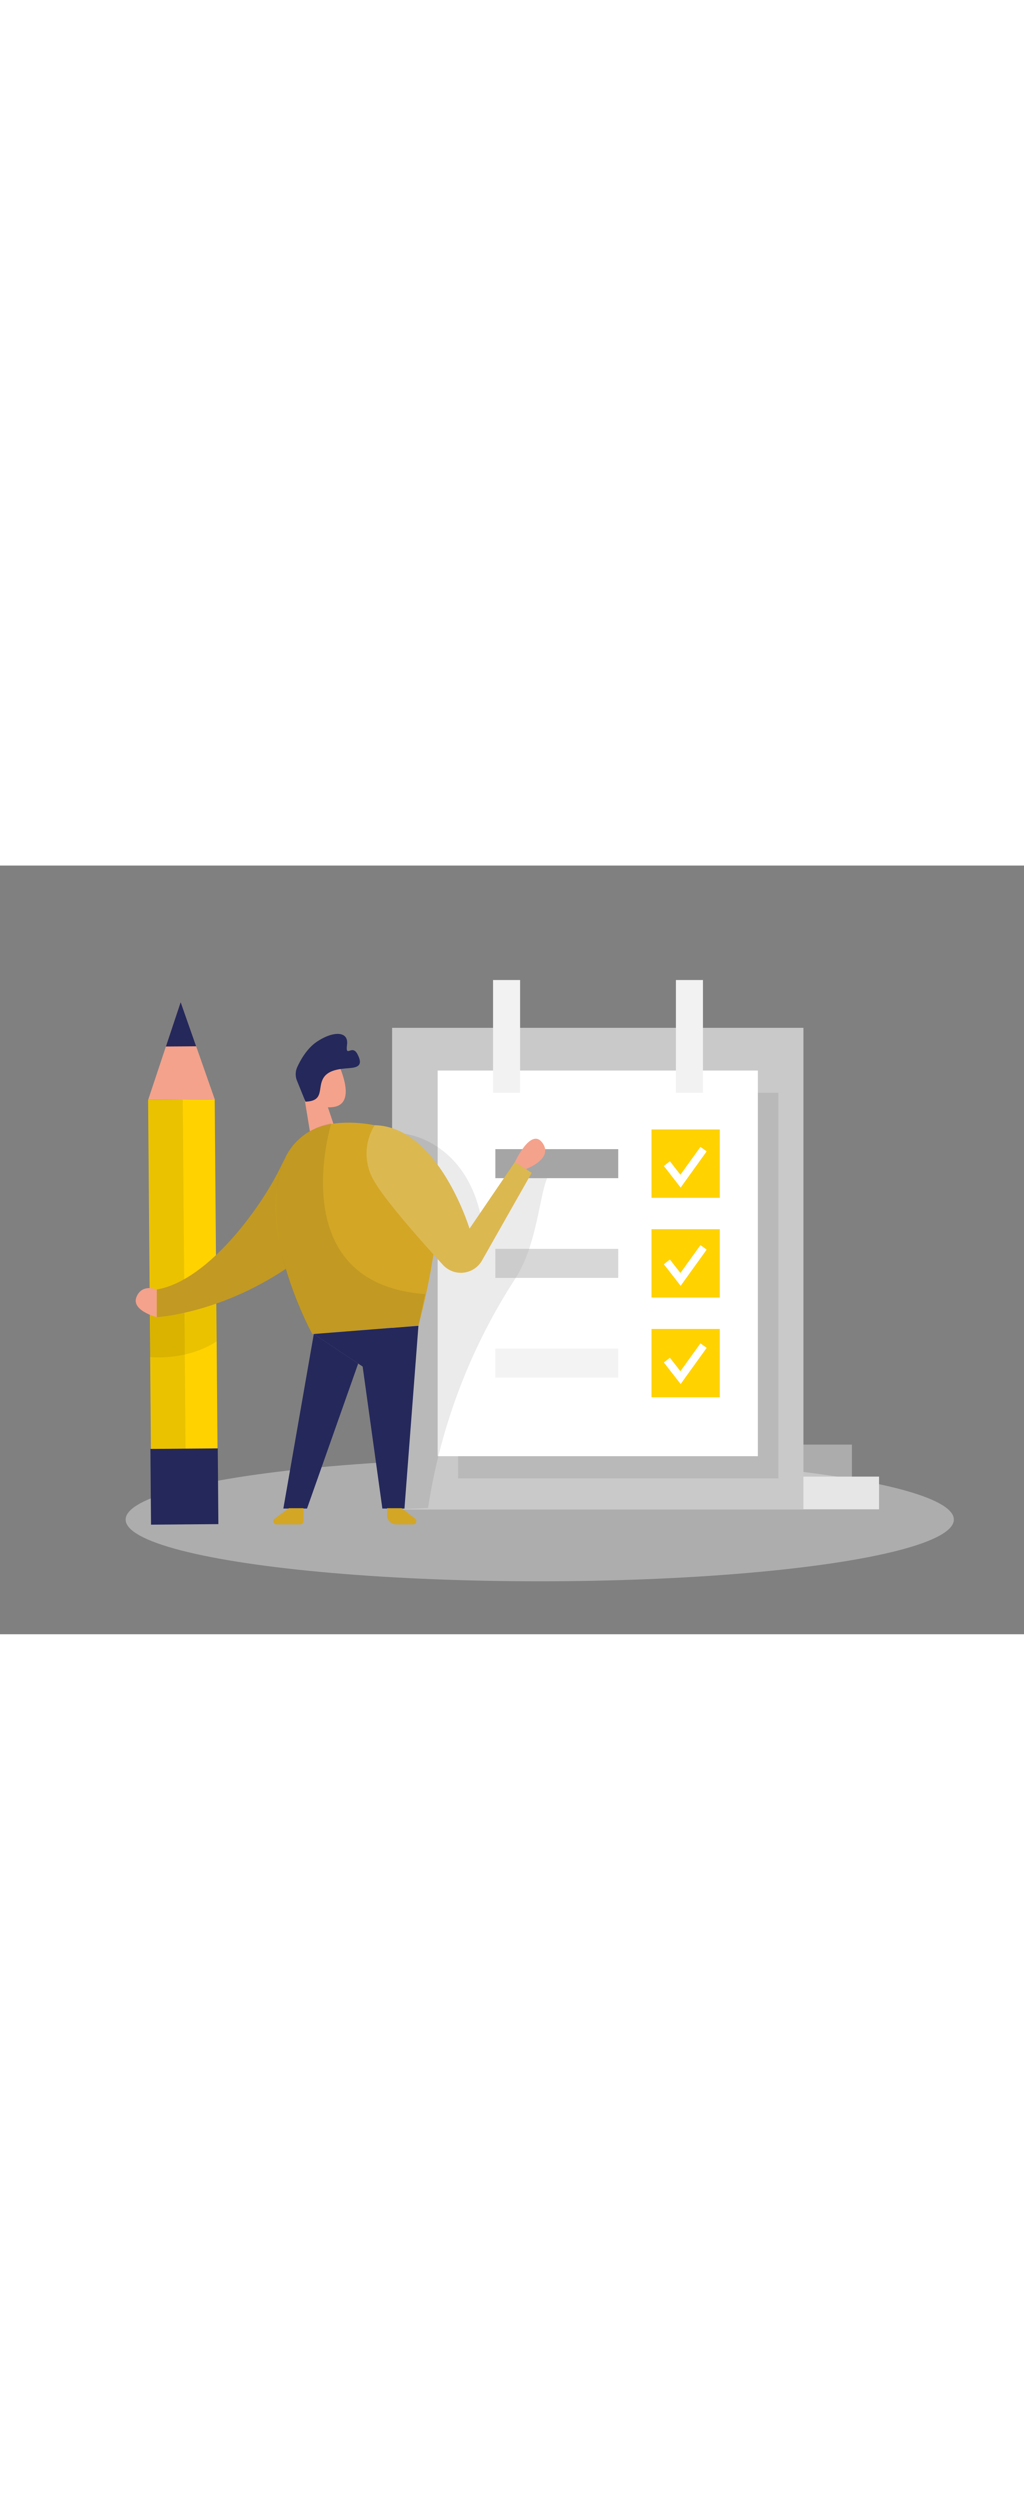 <svg id="Layer_1" data-name="Layer 1" xmlns="http://www.w3.org/2000/svg" viewBox="0 0 400 300" data-imageid="checklist-two-color-f3671" imageName="Checklist" class="illustrations_image" style="width: 123px;"><rect x="0" y="0" width="400" height="300" fill="#808080" stroke="none"/><title>#20 checklist</title><ellipse cx="210.84" cy="255.24" rx="161.76" ry="24.09" fill="#e6e6e6" opacity="0.45"/><rect x="58.53" y="91.32" width="26" height="164.69" transform="translate(-1.39 0.58) rotate(-0.46)" fill="#ffd200"/><polygon points="57.88 91.42 70.57 53.29 83.88 91.21 57.88 91.42" fill="#f4a28c"/><polygon points="64.8 70.62 76.62 70.53 70.57 53.29 64.8 70.62" fill="#24285b"/><rect x="58.6" y="91.37" width="13.45" height="164.69" transform="translate(-1.39 0.53) rotate(-0.46)" opacity="0.08"/><rect x="294.88" y="238.47" width="48.5" height="12.77" fill="#e6e6e6"/><rect x="284.28" y="225.98" width="48.5" height="12.77" fill="#e6e6e6" opacity="0.43"/><path d="M58.61,175.35v16.48s14.13,1.58,26-6.12V170.9l-10.21-2Z" opacity="0.08"/><rect x="153.17" y="63.33" width="160.67" height="188" fill="#c9c9c9"/><rect x="178.96" y="88.67" width="125.08" height="150.51" opacity="0.08"/><rect x="170.96" y="80" width="125.08" height="150.51" fill="#fff"/><path d="M158,104.67s24.21,2.33,30.21,33.83l19.44-26s11.31-1.37,6.31,9c-3.28,6.82-4.08,26.46-12.7,39.75a227,227,0,0,0-33.63,86.86l-.42,2.6-11.75.53,3.25-96.07Z" opacity="0.08"/><rect x="192.6" y="44.67" width="10.56" height="44" fill="#f2f2f2"/><rect x="264.03" y="44.67" width="10.56" height="44" fill="#f2f2f2"/><rect x="254.5" y="103" width="26.67" height="26.67" fill="#ffd200"/><rect x="254.5" y="141.92" width="26.67" height="26.67" fill="#ffd200"/><rect x="254.5" y="180.85" width="26.67" height="26.67" fill="#ffd200"/><path d="M110.11,116.62C103,132,81.75,162,61.22,165.46v10.78S98,174.33,130.37,142c13.47-13.48,13.24-22.79,8.39-29.07C131.07,103,115.37,105.23,110.11,116.62Z" fill="#d3a625" class="target-color"/><path d="M110.11,116.62C103,132,81.75,162,61.22,165.46v10.78S98,174.33,130.37,142c13.47-13.48,13.24-22.79,8.39-29.07C131.07,103,115.37,105.23,110.11,116.62Z" opacity="0.08"/><rect x="193.5" y="110.67" width="48" height="11.33" fill="#a5a5a5"/><rect x="193.5" y="149.59" width="48" height="11.33" fill="#a5a5a5" opacity="0.44"/><rect x="193.5" y="188.51" width="48" height="11.33" fill="#a5a5a5" opacity="0.13"/><polyline points="260.5 116.33 265.83 123.17 274.83 110.67" fill="none" stroke="#fff" stroke-miterlimit="10" stroke-width="3"/><polyline points="260.5 154.67 265.83 161.51 274.83 149.01" fill="none" stroke="#fff" stroke-miterlimit="10" stroke-width="3"/><polyline points="260.5 193.01 265.83 199.85 274.83 187.35" fill="none" stroke="#fff" stroke-miterlimit="10" stroke-width="3"/><polygon points="127.14 91.5 130.97 102.98 121.88 108.76 118.61 88.86 127.14 91.5" fill="#f4a28c"/><path d="M121.42,77.08a7.15,7.15,0,0,1,11.71,2.6c2,5.28,3.89,13.11-2.34,14.45-9.54,2-12.57-10.22-12.57-10.22A13.06,13.06,0,0,1,121.42,77.08Z" fill="#f4a28c"/><path d="M121.39,84.8s-2.07-1.73-3,.73,2.71,3.64,3.8,2.4S121.39,84.8,121.39,84.8Z" fill="#f4a28c"/><path d="M111.27,114.39a23.25,23.25,0,0,1,14.57-12.72c12.35-3.71,35.08.35,42,11.9,9.49,15.81-4.4,66-4.4,66L122,182.83S99.13,141.66,111.27,114.39Z" fill="#d3a625" class="target-color"/><polygon points="163.45 179.61 157.99 250.94 149.36 250.94 141.66 195.52 122.58 182.83 163.45 179.61" fill="#24285b"/><polygon points="122.58 182.83 110.68 250.94 119.93 250.94 139.91 194.36 122.58 182.83" fill="#24285b"/><path d="M129.43,100.59S110,163.1,166.06,167.24l-2.61,12.37L122,182.83s-16.2-28.24-14-55.2c0,0,.35-15.95,11.57-23A25.25,25.25,0,0,1,129.43,100.59Z" opacity="0.08"/><path d="M112.85,250.8l-5.58,4.1a1.23,1.23,0,0,0,.73,2.22h9.34a1.23,1.23,0,0,0,1.22-1.23V250.8Z" fill="#d3a625" class="target-color"/><path d="M156.91,250.8l5.25,4.1a1.24,1.24,0,0,1-.77,2.22h-6.64a3.55,3.55,0,0,1-3.55-3.55V250.8Z" fill="#d3a625" class="target-color"/><path d="M146.35,101.34a20.92,20.92,0,0,0,0,22.13C150.87,131.11,164,146,173,155.81A9.49,9.49,0,0,0,188.35,154l19.34-34.08-6.56-4.21-17.72,26S171.28,101.84,146.35,101.34Z" fill="#d3a625" class="target-color"/><path d="M146.35,101.34a20.92,20.92,0,0,0,0,22.13C150.87,131.11,164,146,173,155.81A9.49,9.49,0,0,0,188.35,154l19.34-34.08-6.56-4.21-17.72,26S171.28,101.84,146.35,101.34Z" fill="#fff" opacity="0.2"/><path d="M205.4,118.47s11-4,6.5-10.24-10.77,7.5-10.77,7.5Z" fill="#f4a28c"/><path d="M119.33,92.14,116,83.94a6.7,6.7,0,0,1,.14-5.34c1.35-2.94,3.93-7.47,7.87-10,6.18-4.06,12.23-4.08,11.55,1.31s1.92-.28,4,3.58.83,5.11-2.22,5.47-9,.25-11.14,4.18S126.66,91.9,119.33,92.14Z" fill="#24285b"/><path d="M61.22,165.46s-5.73-2.44-7.9,2.89,7.9,7.89,7.9,7.89Z" fill="#f4a28c"/><rect x="58.87" y="227.56" width="26.31" height="29.56" transform="translate(-1.94 0.59) rotate(-0.46)" fill="#24285b"/></svg>